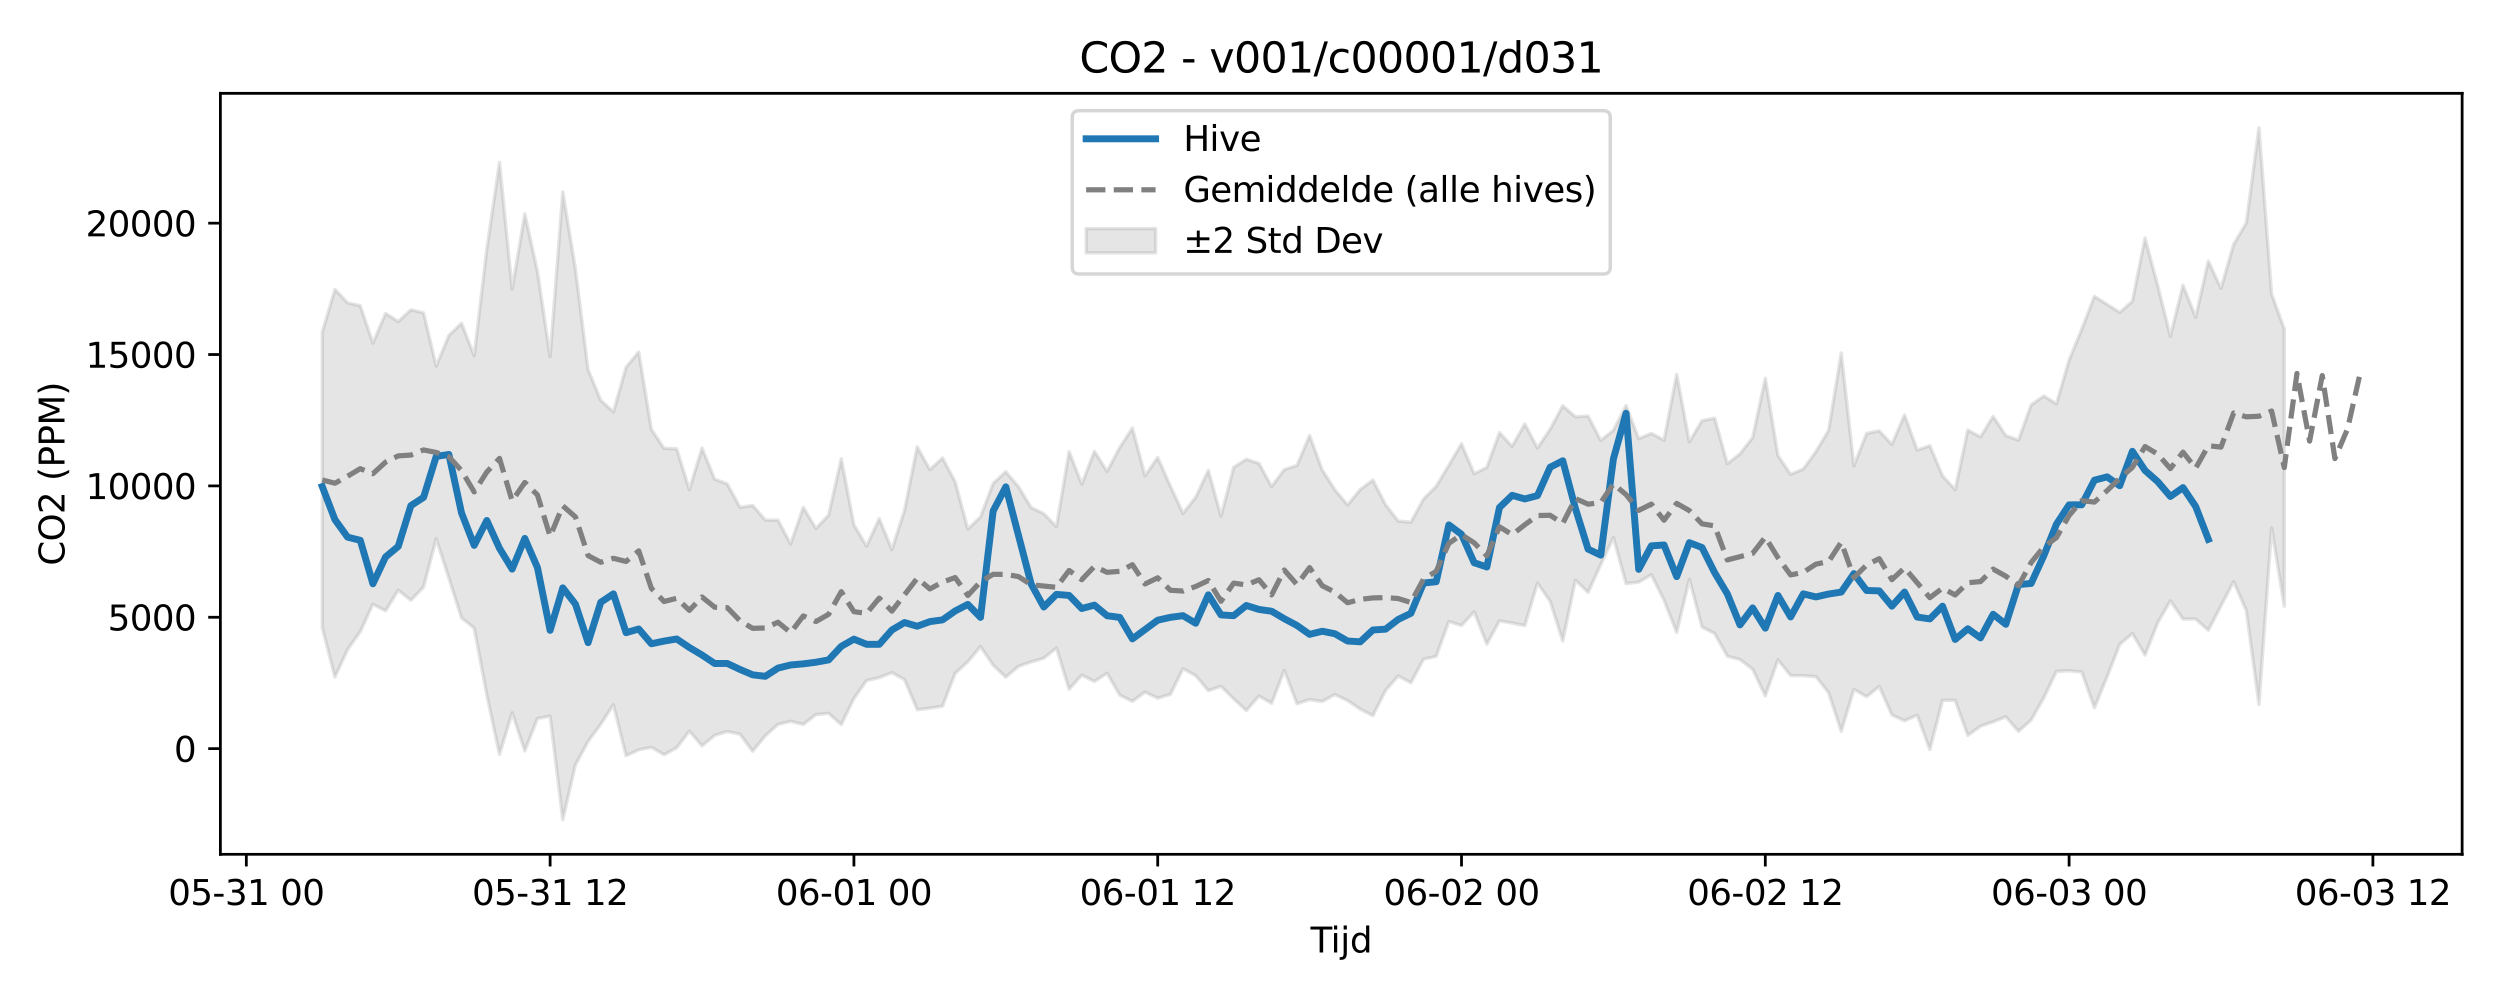 <?xml version="1.0" encoding="utf-8" standalone="no"?>
<!DOCTYPE svg PUBLIC "-//W3C//DTD SVG 1.1//EN"
  "http://www.w3.org/Graphics/SVG/1.1/DTD/svg11.dtd">
<svg xmlns:xlink="http://www.w3.org/1999/xlink" width="720pt" height="288pt" viewBox="0 0 720 288" xmlns="http://www.w3.org/2000/svg" version="1.1">
 <defs>
  <style type="text/css">*{stroke-linejoin: round; stroke-linecap: butt}</style>
 </defs>
 <g id="figure_1">
  <g id="patch_1">
   <path d="M 0 288 
L 720 288 
L 720 0 
L 0 0 
z
" style="fill: #ffffff"/>
  </g>
  <g id="axes_1">
   <g id="patch_2">
    <path d="M 63.47 246.04 
L 709.093 246.04 
L 709.093 26.88 
L 63.47 26.88 
z
" style="fill: #ffffff"/>
   </g>
   <g id="FillBetweenPolyCollection_1">
    <defs>
     <path id="m18b79b1a11" d="M 92.816 -192.334 
L 92.816 -107.218 
L 96.462 -92.999 
L 100.108 -100.93 
L 103.753 -106.068 
L 107.399 -113.983 
L 111.044 -112.081 
L 114.69 -118.024 
L 118.335 -115.116 
L 121.981 -118.91 
L 125.626 -132.828 
L 129.272 -121.535 
L 132.917 -110.04 
L 136.563 -107.109 
L 140.208 -87.831 
L 143.854 -70.716 
L 147.499 -82.703 
L 151.145 -71.73 
L 154.79 -81.074 
L 158.436 -81.742 
L 162.082 -51.922 
L 165.727 -67.733 
L 169.373 -74.469 
L 173.018 -79.429 
L 176.664 -85.029 
L 180.309 -70.336 
L 183.955 -72.056 
L 187.6 -72.777 
L 191.246 -70.648 
L 194.891 -72.639 
L 198.537 -77.445 
L 202.182 -73.166 
L 205.828 -76.229 
L 209.473 -77.336 
L 213.119 -76.548 
L 216.764 -71.635 
L 220.41 -76.071 
L 224.055 -79.373 
L 227.701 -80.26 
L 231.347 -79.361 
L 234.992 -82.195 
L 238.638 -82.548 
L 242.283 -79.318 
L 245.929 -86.837 
L 249.574 -91.991 
L 253.22 -92.841 
L 256.865 -94.273 
L 260.511 -92.276 
L 264.156 -83.607 
L 267.802 -84.044 
L 271.447 -84.626 
L 275.093 -94.073 
L 278.738 -97.395 
L 282.384 -101.786 
L 286.029 -96.42 
L 289.675 -92.979 
L 293.32 -96.091 
L 296.966 -97.359 
L 300.612 -98.433 
L 304.257 -101.38 
L 307.903 -89.488 
L 311.548 -93.555 
L 315.194 -91.738 
L 318.839 -94.11 
L 322.485 -87.797 
L 326.13 -86.005 
L 329.776 -88.677 
L 333.421 -86.933 
L 337.067 -88.013 
L 340.712 -95.404 
L 344.358 -93.421 
L 348.003 -89.098 
L 351.649 -90.344 
L 355.294 -86.725 
L 358.94 -83.364 
L 362.586 -87.537 
L 366.231 -85.447 
L 369.877 -94.92 
L 373.522 -85.321 
L 377.168 -86.506 
L 380.813 -85.976 
L 384.459 -87.96 
L 388.104 -86.234 
L 391.75 -83.777 
L 395.395 -81.884 
L 399.041 -89.145 
L 402.686 -93.325 
L 406.332 -91.366 
L 409.977 -98.157 
L 413.623 -98.972 
L 417.268 -109.017 
L 420.914 -107.85 
L 424.559 -111.786 
L 428.205 -102.489 
L 431.851 -109.174 
L 435.496 -108.556 
L 439.142 -107.835 
L 442.787 -120.066 
L 446.433 -114.826 
L 450.078 -103.393 
L 453.724 -120.889 
L 457.369 -117.392 
L 461.015 -125.376 
L 464.66 -133.193 
L 468.306 -119.928 
L 471.951 -120.35 
L 475.597 -122.462 
L 479.242 -115.132 
L 482.888 -105.861 
L 486.533 -121.169 
L 490.179 -107.42 
L 493.824 -105.54 
L 497.47 -99.018 
L 501.116 -98.055 
L 504.761 -95.245 
L 508.407 -87.605 
L 512.052 -97.953 
L 515.698 -93.44 
L 519.343 -93.421 
L 522.989 -93.122 
L 526.634 -88.488 
L 530.28 -77.358 
L 533.925 -89.47 
L 537.571 -87.352 
L 541.216 -90.309 
L 544.862 -82.092 
L 548.507 -80.414 
L 552.153 -82.03 
L 555.798 -72.102 
L 559.444 -86.307 
L 563.09 -86.299 
L 566.735 -76.195 
L 570.381 -78.857 
L 574.026 -80.107 
L 577.672 -81.58 
L 581.317 -77.365 
L 584.963 -80.611 
L 588.608 -87.001 
L 592.254 -94.646 
L 595.899 -94.805 
L 599.545 -94.461 
L 603.19 -84.148 
L 606.836 -93.049 
L 610.481 -102.406 
L 614.127 -105.554 
L 617.772 -99.339 
L 621.418 -108.647 
L 625.063 -114.944 
L 628.709 -109.717 
L 632.355 -109.701 
L 636 -106.486 
L 639.646 -113.509 
L 643.291 -120.467 
L 646.937 -112.123 
L 650.582 -85.09 
L 654.228 -135.96 
L 657.873 -113.43 
L 657.873 -193.274 
L 657.873 -193.274 
L 654.228 -203.283 
L 650.582 -251.158 
L 646.937 -223.783 
L 643.291 -217.632 
L 639.646 -204.954 
L 636 -212.796 
L 632.355 -196.634 
L 628.709 -205.849 
L 625.063 -191.139 
L 621.418 -205.794 
L 617.772 -219.456 
L 614.127 -201.245 
L 610.481 -198.026 
L 606.836 -200.348 
L 603.19 -202.646 
L 599.545 -193.17 
L 595.899 -184.276 
L 592.254 -171.699 
L 588.608 -173.959 
L 584.963 -171.374 
L 581.317 -161.24 
L 577.672 -162.551 
L 574.026 -168.086 
L 570.381 -162.151 
L 566.735 -164.158 
L 563.09 -146.991 
L 559.444 -150.946 
L 555.798 -159.631 
L 552.153 -158.373 
L 548.507 -168.513 
L 544.862 -160.006 
L 541.216 -163.922 
L 537.571 -163.172 
L 533.925 -153.846 
L 530.28 -186.346 
L 526.634 -164.031 
L 522.989 -157.938 
L 519.343 -152.9 
L 515.698 -151.408 
L 512.052 -156.799 
L 508.407 -179.041 
L 504.761 -161.976 
L 501.116 -157.279 
L 497.47 -154.464 
L 493.824 -167.563 
L 490.179 -166.839 
L 486.533 -160.733 
L 482.888 -180.174 
L 479.242 -161.219 
L 475.597 -163.178 
L 471.951 -161.654 
L 468.306 -171.181 
L 464.66 -164.075 
L 461.015 -161.155 
L 457.369 -168.195 
L 453.724 -167.945 
L 450.078 -171.131 
L 446.433 -164.379 
L 442.787 -158.983 
L 439.142 -165.91 
L 435.496 -159.454 
L 431.851 -163.404 
L 428.205 -153.392 
L 424.559 -151.549 
L 420.914 -160.196 
L 417.268 -154.026 
L 413.623 -147.939 
L 409.977 -144.274 
L 406.332 -137.608 
L 402.686 -137.926 
L 399.041 -142.636 
L 395.395 -149.73 
L 391.75 -147.003 
L 388.104 -142.576 
L 384.459 -146.947 
L 380.813 -152.623 
L 377.168 -162.563 
L 373.522 -153.957 
L 369.877 -152.752 
L 366.231 -147.889 
L 362.586 -154.532 
L 358.94 -155.737 
L 355.294 -153.392 
L 351.649 -139.332 
L 348.003 -152.533 
L 344.358 -144.771 
L 340.712 -140.146 
L 337.067 -148.004 
L 333.421 -156.251 
L 329.776 -150.974 
L 326.13 -164.724 
L 322.485 -159.118 
L 318.839 -152.24 
L 315.194 -158.027 
L 311.548 -148.551 
L 307.903 -157.935 
L 304.257 -136.334 
L 300.612 -140.063 
L 296.966 -141.828 
L 293.32 -147.827 
L 289.675 -152.156 
L 286.029 -148.786 
L 282.384 -139.118 
L 278.738 -135.622 
L 275.093 -149.255 
L 271.447 -156.091 
L 267.802 -152.732 
L 264.156 -159.307 
L 260.511 -141.108 
L 256.865 -129.724 
L 253.22 -138.644 
L 249.574 -130.696 
L 245.929 -136.853 
L 242.283 -155.878 
L 238.638 -139.625 
L 234.992 -135.793 
L 231.347 -141.867 
L 227.701 -131.335 
L 224.055 -138.227 
L 220.41 -138.229 
L 216.764 -142.435 
L 213.119 -141.885 
L 209.473 -148.625 
L 205.828 -149.999 
L 202.182 -158.967 
L 198.537 -146.978 
L 194.891 -158.742 
L 191.246 -158.889 
L 187.6 -164.319 
L 183.955 -186.631 
L 180.309 -182.254 
L 176.664 -169.377 
L 173.018 -172.701 
L 169.373 -181.514 
L 165.727 -210.503 
L 162.082 -232.726 
L 158.436 -185.298 
L 154.79 -209.833 
L 151.145 -226.383 
L 147.499 -204.786 
L 143.854 -241.239 
L 140.208 -216.308 
L 136.563 -185.545 
L 132.917 -194.915 
L 129.272 -191.394 
L 125.626 -182.563 
L 121.981 -197.925 
L 118.335 -198.766 
L 114.69 -195.398 
L 111.044 -197.717 
L 107.399 -189.188 
L 103.753 -199.971 
L 100.108 -200.753 
L 96.462 -204.653 
L 92.816 -192.334 
z
" style="stroke: #808080; stroke-opacity: 0.2"/>
    </defs>
    <g clip-path="url(#p30ee32d47a)">
     <use xlink:href="#m18b79b1a11" x="0" y="288" style="fill: #808080; fill-opacity: 0.2; stroke: #808080; stroke-opacity: 0.2"/>
    </g>
   </g>
   <g id="matplotlib.axis_1">
    <g id="xtick_1">
     <g id="line2d_1">
      <defs>
       <path id="md9214ffd7a" d="M 0 0 
L 0 3.5 
" style="stroke: #000000; stroke-width: 0.8"/>
      </defs>
      <g>
       <use xlink:href="#md9214ffd7a" x="70.943" y="246.04" style="stroke: #000000; stroke-width: 0.8"/>
      </g>
     </g>
     <g id="text_1">
      <!-- 05-31 00 -->
      <g transform="translate(48.463 260.638) scale(0.1 -0.1)">
       <defs>
        <path id="DejaVuSans-30" d="M 2034 4250 
Q 1547 4250 1301 3770 
Q 1056 3291 1056 2328 
Q 1056 1369 1301 889 
Q 1547 409 2034 409 
Q 2525 409 2770 889 
Q 3016 1369 3016 2328 
Q 3016 3291 2770 3770 
Q 2525 4250 2034 4250 
z
M 2034 4750 
Q 2819 4750 3233 4129 
Q 3647 3509 3647 2328 
Q 3647 1150 3233 529 
Q 2819 -91 2034 -91 
Q 1250 -91 836 529 
Q 422 1150 422 2328 
Q 422 3509 836 4129 
Q 1250 4750 2034 4750 
z
" transform="scale(0.016)"/>
        <path id="DejaVuSans-35" d="M 691 4666 
L 3169 4666 
L 3169 4134 
L 1269 4134 
L 1269 2991 
Q 1406 3038 1543 3061 
Q 1681 3084 1819 3084 
Q 2600 3084 3056 2656 
Q 3513 2228 3513 1497 
Q 3513 744 3044 326 
Q 2575 -91 1722 -91 
Q 1428 -91 1123 -41 
Q 819 9 494 109 
L 494 744 
Q 775 591 1075 516 
Q 1375 441 1709 441 
Q 2250 441 2565 725 
Q 2881 1009 2881 1497 
Q 2881 1984 2565 2268 
Q 2250 2553 1709 2553 
Q 1456 2553 1204 2497 
Q 953 2441 691 2322 
L 691 4666 
z
" transform="scale(0.016)"/>
        <path id="DejaVuSans-2d" d="M 313 2009 
L 1997 2009 
L 1997 1497 
L 313 1497 
L 313 2009 
z
" transform="scale(0.016)"/>
        <path id="DejaVuSans-33" d="M 2597 2516 
Q 3050 2419 3304 2112 
Q 3559 1806 3559 1356 
Q 3559 666 3084 287 
Q 2609 -91 1734 -91 
Q 1441 -91 1130 -33 
Q 819 25 488 141 
L 488 750 
Q 750 597 1062 519 
Q 1375 441 1716 441 
Q 2309 441 2620 675 
Q 2931 909 2931 1356 
Q 2931 1769 2642 2001 
Q 2353 2234 1838 2234 
L 1294 2234 
L 1294 2753 
L 1863 2753 
Q 2328 2753 2575 2939 
Q 2822 3125 2822 3475 
Q 2822 3834 2567 4026 
Q 2313 4219 1838 4219 
Q 1578 4219 1281 4162 
Q 984 4106 628 3988 
L 628 4550 
Q 988 4650 1302 4700 
Q 1616 4750 1894 4750 
Q 2613 4750 3031 4423 
Q 3450 4097 3450 3541 
Q 3450 3153 3228 2886 
Q 3006 2619 2597 2516 
z
" transform="scale(0.016)"/>
        <path id="DejaVuSans-31" d="M 794 531 
L 1825 531 
L 1825 4091 
L 703 3866 
L 703 4441 
L 1819 4666 
L 2450 4666 
L 2450 531 
L 3481 531 
L 3481 0 
L 794 0 
L 794 531 
z
" transform="scale(0.016)"/>
        <path id="DejaVuSans-20" transform="scale(0.016)"/>
       </defs>
       <use xlink:href="#DejaVuSans-30"/>
       <use xlink:href="#DejaVuSans-35" transform="translate(63.623 0)"/>
       <use xlink:href="#DejaVuSans-2d" transform="translate(127.246 0)"/>
       <use xlink:href="#DejaVuSans-33" transform="translate(163.33 0)"/>
       <use xlink:href="#DejaVuSans-31" transform="translate(226.953 0)"/>
       <use xlink:href="#DejaVuSans-20" transform="translate(290.576 0)"/>
       <use xlink:href="#DejaVuSans-30" transform="translate(322.363 0)"/>
       <use xlink:href="#DejaVuSans-30" transform="translate(385.986 0)"/>
      </g>
     </g>
    </g>
    <g id="xtick_2">
     <g id="line2d_2">
      <g>
       <use xlink:href="#md9214ffd7a" x="158.436" y="246.04" style="stroke: #000000; stroke-width: 0.8"/>
      </g>
     </g>
     <g id="text_2">
      <!-- 05-31 12 -->
      <g transform="translate(135.956 260.638) scale(0.1 -0.1)">
       <defs>
        <path id="DejaVuSans-32" d="M 1228 531 
L 3431 531 
L 3431 0 
L 469 0 
L 469 531 
Q 828 903 1448 1529 
Q 2069 2156 2228 2338 
Q 2531 2678 2651 2914 
Q 2772 3150 2772 3378 
Q 2772 3750 2511 3984 
Q 2250 4219 1831 4219 
Q 1534 4219 1204 4116 
Q 875 4013 500 3803 
L 500 4441 
Q 881 4594 1212 4672 
Q 1544 4750 1819 4750 
Q 2544 4750 2975 4387 
Q 3406 4025 3406 3419 
Q 3406 3131 3298 2873 
Q 3191 2616 2906 2266 
Q 2828 2175 2409 1742 
Q 1991 1309 1228 531 
z
" transform="scale(0.016)"/>
       </defs>
       <use xlink:href="#DejaVuSans-30"/>
       <use xlink:href="#DejaVuSans-35" transform="translate(63.623 0)"/>
       <use xlink:href="#DejaVuSans-2d" transform="translate(127.246 0)"/>
       <use xlink:href="#DejaVuSans-33" transform="translate(163.33 0)"/>
       <use xlink:href="#DejaVuSans-31" transform="translate(226.953 0)"/>
       <use xlink:href="#DejaVuSans-20" transform="translate(290.576 0)"/>
       <use xlink:href="#DejaVuSans-31" transform="translate(322.363 0)"/>
       <use xlink:href="#DejaVuSans-32" transform="translate(385.986 0)"/>
      </g>
     </g>
    </g>
    <g id="xtick_3">
     <g id="line2d_3">
      <g>
       <use xlink:href="#md9214ffd7a" x="245.929" y="246.04" style="stroke: #000000; stroke-width: 0.8"/>
      </g>
     </g>
     <g id="text_3">
      <!-- 06-01 00 -->
      <g transform="translate(223.448 260.638) scale(0.1 -0.1)">
       <defs>
        <path id="DejaVuSans-36" d="M 2113 2584 
Q 1688 2584 1439 2293 
Q 1191 2003 1191 1497 
Q 1191 994 1439 701 
Q 1688 409 2113 409 
Q 2538 409 2786 701 
Q 3034 994 3034 1497 
Q 3034 2003 2786 2293 
Q 2538 2584 2113 2584 
z
M 3366 4563 
L 3366 3988 
Q 3128 4100 2886 4159 
Q 2644 4219 2406 4219 
Q 1781 4219 1451 3797 
Q 1122 3375 1075 2522 
Q 1259 2794 1537 2939 
Q 1816 3084 2150 3084 
Q 2853 3084 3261 2657 
Q 3669 2231 3669 1497 
Q 3669 778 3244 343 
Q 2819 -91 2113 -91 
Q 1303 -91 875 529 
Q 447 1150 447 2328 
Q 447 3434 972 4092 
Q 1497 4750 2381 4750 
Q 2619 4750 2861 4703 
Q 3103 4656 3366 4563 
z
" transform="scale(0.016)"/>
       </defs>
       <use xlink:href="#DejaVuSans-30"/>
       <use xlink:href="#DejaVuSans-36" transform="translate(63.623 0)"/>
       <use xlink:href="#DejaVuSans-2d" transform="translate(127.246 0)"/>
       <use xlink:href="#DejaVuSans-30" transform="translate(163.33 0)"/>
       <use xlink:href="#DejaVuSans-31" transform="translate(226.953 0)"/>
       <use xlink:href="#DejaVuSans-20" transform="translate(290.576 0)"/>
       <use xlink:href="#DejaVuSans-30" transform="translate(322.363 0)"/>
       <use xlink:href="#DejaVuSans-30" transform="translate(385.986 0)"/>
      </g>
     </g>
    </g>
    <g id="xtick_4">
     <g id="line2d_4">
      <g>
       <use xlink:href="#md9214ffd7a" x="333.421" y="246.04" style="stroke: #000000; stroke-width: 0.8"/>
      </g>
     </g>
     <g id="text_4">
      <!-- 06-01 12 -->
      <g transform="translate(310.941 260.638) scale(0.1 -0.1)">
       <use xlink:href="#DejaVuSans-30"/>
       <use xlink:href="#DejaVuSans-36" transform="translate(63.623 0)"/>
       <use xlink:href="#DejaVuSans-2d" transform="translate(127.246 0)"/>
       <use xlink:href="#DejaVuSans-30" transform="translate(163.33 0)"/>
       <use xlink:href="#DejaVuSans-31" transform="translate(226.953 0)"/>
       <use xlink:href="#DejaVuSans-20" transform="translate(290.576 0)"/>
       <use xlink:href="#DejaVuSans-31" transform="translate(322.363 0)"/>
       <use xlink:href="#DejaVuSans-32" transform="translate(385.986 0)"/>
      </g>
     </g>
    </g>
    <g id="xtick_5">
     <g id="line2d_5">
      <g>
       <use xlink:href="#md9214ffd7a" x="420.914" y="246.04" style="stroke: #000000; stroke-width: 0.8"/>
      </g>
     </g>
     <g id="text_5">
      <!-- 06-02 00 -->
      <g transform="translate(398.433 260.638) scale(0.1 -0.1)">
       <use xlink:href="#DejaVuSans-30"/>
       <use xlink:href="#DejaVuSans-36" transform="translate(63.623 0)"/>
       <use xlink:href="#DejaVuSans-2d" transform="translate(127.246 0)"/>
       <use xlink:href="#DejaVuSans-30" transform="translate(163.33 0)"/>
       <use xlink:href="#DejaVuSans-32" transform="translate(226.953 0)"/>
       <use xlink:href="#DejaVuSans-20" transform="translate(290.576 0)"/>
       <use xlink:href="#DejaVuSans-30" transform="translate(322.363 0)"/>
       <use xlink:href="#DejaVuSans-30" transform="translate(385.986 0)"/>
      </g>
     </g>
    </g>
    <g id="xtick_6">
     <g id="line2d_6">
      <g>
       <use xlink:href="#md9214ffd7a" x="508.407" y="246.04" style="stroke: #000000; stroke-width: 0.8"/>
      </g>
     </g>
     <g id="text_6">
      <!-- 06-02 12 -->
      <g transform="translate(485.926 260.638) scale(0.1 -0.1)">
       <use xlink:href="#DejaVuSans-30"/>
       <use xlink:href="#DejaVuSans-36" transform="translate(63.623 0)"/>
       <use xlink:href="#DejaVuSans-2d" transform="translate(127.246 0)"/>
       <use xlink:href="#DejaVuSans-30" transform="translate(163.33 0)"/>
       <use xlink:href="#DejaVuSans-32" transform="translate(226.953 0)"/>
       <use xlink:href="#DejaVuSans-20" transform="translate(290.576 0)"/>
       <use xlink:href="#DejaVuSans-31" transform="translate(322.363 0)"/>
       <use xlink:href="#DejaVuSans-32" transform="translate(385.986 0)"/>
      </g>
     </g>
    </g>
    <g id="xtick_7">
     <g id="line2d_7">
      <g>
       <use xlink:href="#md9214ffd7a" x="595.899" y="246.04" style="stroke: #000000; stroke-width: 0.8"/>
      </g>
     </g>
     <g id="text_7">
      <!-- 06-03 00 -->
      <g transform="translate(573.419 260.638) scale(0.1 -0.1)">
       <use xlink:href="#DejaVuSans-30"/>
       <use xlink:href="#DejaVuSans-36" transform="translate(63.623 0)"/>
       <use xlink:href="#DejaVuSans-2d" transform="translate(127.246 0)"/>
       <use xlink:href="#DejaVuSans-30" transform="translate(163.33 0)"/>
       <use xlink:href="#DejaVuSans-33" transform="translate(226.953 0)"/>
       <use xlink:href="#DejaVuSans-20" transform="translate(290.576 0)"/>
       <use xlink:href="#DejaVuSans-30" transform="translate(322.363 0)"/>
       <use xlink:href="#DejaVuSans-30" transform="translate(385.986 0)"/>
      </g>
     </g>
    </g>
    <g id="xtick_8">
     <g id="line2d_8">
      <g>
       <use xlink:href="#md9214ffd7a" x="683.392" y="246.04" style="stroke: #000000; stroke-width: 0.8"/>
      </g>
     </g>
     <g id="text_8">
      <!-- 06-03 12 -->
      <g transform="translate(660.911 260.638) scale(0.1 -0.1)">
       <use xlink:href="#DejaVuSans-30"/>
       <use xlink:href="#DejaVuSans-36" transform="translate(63.623 0)"/>
       <use xlink:href="#DejaVuSans-2d" transform="translate(127.246 0)"/>
       <use xlink:href="#DejaVuSans-30" transform="translate(163.33 0)"/>
       <use xlink:href="#DejaVuSans-33" transform="translate(226.953 0)"/>
       <use xlink:href="#DejaVuSans-20" transform="translate(290.576 0)"/>
       <use xlink:href="#DejaVuSans-31" transform="translate(322.363 0)"/>
       <use xlink:href="#DejaVuSans-32" transform="translate(385.986 0)"/>
      </g>
     </g>
    </g>
    <g id="text_9">
     <!-- Tijd -->
     <g transform="translate(377.431 274.317) scale(0.1 -0.1)">
      <defs>
       <path id="DejaVuSans-54" d="M -19 4666 
L 3928 4666 
L 3928 4134 
L 2272 4134 
L 2272 0 
L 1638 0 
L 1638 4134 
L -19 4134 
L -19 4666 
z
" transform="scale(0.016)"/>
       <path id="DejaVuSans-69" d="M 603 3500 
L 1178 3500 
L 1178 0 
L 603 0 
L 603 3500 
z
M 603 4863 
L 1178 4863 
L 1178 4134 
L 603 4134 
L 603 4863 
z
" transform="scale(0.016)"/>
       <path id="DejaVuSans-6a" d="M 603 3500 
L 1178 3500 
L 1178 -63 
Q 1178 -731 923 -1031 
Q 669 -1331 103 -1331 
L -116 -1331 
L -116 -844 
L 38 -844 
Q 366 -844 484 -692 
Q 603 -541 603 -63 
L 603 3500 
z
M 603 4863 
L 1178 4863 
L 1178 4134 
L 603 4134 
L 603 4863 
z
" transform="scale(0.016)"/>
       <path id="DejaVuSans-64" d="M 2906 2969 
L 2906 4863 
L 3481 4863 
L 3481 0 
L 2906 0 
L 2906 525 
Q 2725 213 2448 61 
Q 2172 -91 1784 -91 
Q 1150 -91 751 415 
Q 353 922 353 1747 
Q 353 2572 751 3078 
Q 1150 3584 1784 3584 
Q 2172 3584 2448 3432 
Q 2725 3281 2906 2969 
z
M 947 1747 
Q 947 1113 1208 752 
Q 1469 391 1925 391 
Q 2381 391 2643 752 
Q 2906 1113 2906 1747 
Q 2906 2381 2643 2742 
Q 2381 3103 1925 3103 
Q 1469 3103 1208 2742 
Q 947 2381 947 1747 
z
" transform="scale(0.016)"/>
      </defs>
      <use xlink:href="#DejaVuSans-54"/>
      <use xlink:href="#DejaVuSans-69" transform="translate(57.959 0)"/>
      <use xlink:href="#DejaVuSans-6a" transform="translate(85.742 0)"/>
      <use xlink:href="#DejaVuSans-64" transform="translate(113.525 0)"/>
     </g>
    </g>
   </g>
   <g id="matplotlib.axis_2">
    <g id="ytick_1">
     <g id="line2d_9">
      <defs>
       <path id="mfb258f25e9" d="M 0 0 
L -3.5 0 
" style="stroke: #000000; stroke-width: 0.8"/>
      </defs>
      <g>
       <use xlink:href="#mfb258f25e9" x="63.47" y="215.604" style="stroke: #000000; stroke-width: 0.8"/>
      </g>
     </g>
     <g id="text_10">
      <!-- 0 -->
      <g transform="translate(50.108 219.404) scale(0.1 -0.1)">
       <use xlink:href="#DejaVuSans-30"/>
      </g>
     </g>
    </g>
    <g id="ytick_2">
     <g id="line2d_10">
      <g>
       <use xlink:href="#mfb258f25e9" x="63.47" y="177.771" style="stroke: #000000; stroke-width: 0.8"/>
      </g>
     </g>
     <g id="text_11">
      <!-- 5000 -->
      <g transform="translate(31.02 181.57) scale(0.1 -0.1)">
       <use xlink:href="#DejaVuSans-35"/>
       <use xlink:href="#DejaVuSans-30" transform="translate(63.623 0)"/>
       <use xlink:href="#DejaVuSans-30" transform="translate(127.246 0)"/>
       <use xlink:href="#DejaVuSans-30" transform="translate(190.869 0)"/>
      </g>
     </g>
    </g>
    <g id="ytick_3">
     <g id="line2d_11">
      <g>
       <use xlink:href="#mfb258f25e9" x="63.47" y="139.937" style="stroke: #000000; stroke-width: 0.8"/>
      </g>
     </g>
     <g id="text_12">
      <!-- 10000 -->
      <g transform="translate(24.657 143.736) scale(0.1 -0.1)">
       <use xlink:href="#DejaVuSans-31"/>
       <use xlink:href="#DejaVuSans-30" transform="translate(63.623 0)"/>
       <use xlink:href="#DejaVuSans-30" transform="translate(127.246 0)"/>
       <use xlink:href="#DejaVuSans-30" transform="translate(190.869 0)"/>
       <use xlink:href="#DejaVuSans-30" transform="translate(254.492 0)"/>
      </g>
     </g>
    </g>
    <g id="ytick_4">
     <g id="line2d_12">
      <g>
       <use xlink:href="#mfb258f25e9" x="63.47" y="102.104" style="stroke: #000000; stroke-width: 0.8"/>
      </g>
     </g>
     <g id="text_13">
      <!-- 15000 -->
      <g transform="translate(24.657 105.903) scale(0.1 -0.1)">
       <use xlink:href="#DejaVuSans-31"/>
       <use xlink:href="#DejaVuSans-35" transform="translate(63.623 0)"/>
       <use xlink:href="#DejaVuSans-30" transform="translate(127.246 0)"/>
       <use xlink:href="#DejaVuSans-30" transform="translate(190.869 0)"/>
       <use xlink:href="#DejaVuSans-30" transform="translate(254.492 0)"/>
      </g>
     </g>
    </g>
    <g id="ytick_5">
     <g id="line2d_13">
      <g>
       <use xlink:href="#mfb258f25e9" x="63.47" y="64.27" style="stroke: #000000; stroke-width: 0.8"/>
      </g>
     </g>
     <g id="text_14">
      <!-- 20000 -->
      <g transform="translate(24.657 68.069) scale(0.1 -0.1)">
       <use xlink:href="#DejaVuSans-32"/>
       <use xlink:href="#DejaVuSans-30" transform="translate(63.623 0)"/>
       <use xlink:href="#DejaVuSans-30" transform="translate(127.246 0)"/>
       <use xlink:href="#DejaVuSans-30" transform="translate(190.869 0)"/>
       <use xlink:href="#DejaVuSans-30" transform="translate(254.492 0)"/>
      </g>
     </g>
    </g>
    <g id="text_15">
     <!-- CO2 (PPM) -->
     <g transform="translate(18.578 162.903) rotate(-90) scale(0.1 -0.1)">
      <defs>
       <path id="DejaVuSans-43" d="M 4122 4306 
L 4122 3641 
Q 3803 3938 3442 4084 
Q 3081 4231 2675 4231 
Q 1875 4231 1450 3742 
Q 1025 3253 1025 2328 
Q 1025 1406 1450 917 
Q 1875 428 2675 428 
Q 3081 428 3442 575 
Q 3803 722 4122 1019 
L 4122 359 
Q 3791 134 3420 21 
Q 3050 -91 2638 -91 
Q 1578 -91 968 557 
Q 359 1206 359 2328 
Q 359 3453 968 4101 
Q 1578 4750 2638 4750 
Q 3056 4750 3426 4639 
Q 3797 4528 4122 4306 
z
" transform="scale(0.016)"/>
       <path id="DejaVuSans-4f" d="M 2522 4238 
Q 1834 4238 1429 3725 
Q 1025 3213 1025 2328 
Q 1025 1447 1429 934 
Q 1834 422 2522 422 
Q 3209 422 3611 934 
Q 4013 1447 4013 2328 
Q 4013 3213 3611 3725 
Q 3209 4238 2522 4238 
z
M 2522 4750 
Q 3503 4750 4090 4092 
Q 4678 3434 4678 2328 
Q 4678 1225 4090 567 
Q 3503 -91 2522 -91 
Q 1538 -91 948 565 
Q 359 1222 359 2328 
Q 359 3434 948 4092 
Q 1538 4750 2522 4750 
z
" transform="scale(0.016)"/>
       <path id="DejaVuSans-28" d="M 1984 4856 
Q 1566 4138 1362 3434 
Q 1159 2731 1159 2009 
Q 1159 1288 1364 580 
Q 1569 -128 1984 -844 
L 1484 -844 
Q 1016 -109 783 600 
Q 550 1309 550 2009 
Q 550 2706 781 3412 
Q 1013 4119 1484 4856 
L 1984 4856 
z
" transform="scale(0.016)"/>
       <path id="DejaVuSans-50" d="M 1259 4147 
L 1259 2394 
L 2053 2394 
Q 2494 2394 2734 2622 
Q 2975 2850 2975 3272 
Q 2975 3691 2734 3919 
Q 2494 4147 2053 4147 
L 1259 4147 
z
M 628 4666 
L 2053 4666 
Q 2838 4666 3239 4311 
Q 3641 3956 3641 3272 
Q 3641 2581 3239 2228 
Q 2838 1875 2053 1875 
L 1259 1875 
L 1259 0 
L 628 0 
L 628 4666 
z
" transform="scale(0.016)"/>
       <path id="DejaVuSans-4d" d="M 628 4666 
L 1569 4666 
L 2759 1491 
L 3956 4666 
L 4897 4666 
L 4897 0 
L 4281 0 
L 4281 4097 
L 3078 897 
L 2444 897 
L 1241 4097 
L 1241 0 
L 628 0 
L 628 4666 
z
" transform="scale(0.016)"/>
       <path id="DejaVuSans-29" d="M 513 4856 
L 1013 4856 
Q 1481 4119 1714 3412 
Q 1947 2706 1947 2009 
Q 1947 1309 1714 600 
Q 1481 -109 1013 -844 
L 513 -844 
Q 928 -128 1133 580 
Q 1338 1288 1338 2009 
Q 1338 2731 1133 3434 
Q 928 4138 513 4856 
z
" transform="scale(0.016)"/>
      </defs>
      <use xlink:href="#DejaVuSans-43"/>
      <use xlink:href="#DejaVuSans-4f" transform="translate(69.824 0)"/>
      <use xlink:href="#DejaVuSans-32" transform="translate(148.535 0)"/>
      <use xlink:href="#DejaVuSans-20" transform="translate(212.158 0)"/>
      <use xlink:href="#DejaVuSans-28" transform="translate(243.945 0)"/>
      <use xlink:href="#DejaVuSans-50" transform="translate(282.959 0)"/>
      <use xlink:href="#DejaVuSans-50" transform="translate(343.262 0)"/>
      <use xlink:href="#DejaVuSans-4d" transform="translate(403.564 0)"/>
      <use xlink:href="#DejaVuSans-29" transform="translate(489.844 0)"/>
     </g>
    </g>
   </g>
   <g id="line2d_14">
    <path d="M 92.816 140.141 
L 96.462 149.66 
L 100.108 154.707 
L 103.753 155.603 
L 107.399 168.126 
L 111.044 160.393 
L 114.69 157.371 
L 118.335 145.624 
L 121.981 143.246 
L 125.626 131.45 
L 129.272 130.882 
L 132.917 147.718 
L 136.563 157.061 
L 140.208 149.905 
L 143.854 157.906 
L 147.499 163.905 
L 151.145 155.067 
L 154.79 163.485 
L 158.436 181.535 
L 162.082 169.306 
L 165.727 173.992 
L 169.373 185.085 
L 173.018 173.46 
L 176.664 171.036 
L 180.309 182.21 
L 183.955 181.151 
L 187.6 185.403 
L 191.246 184.634 
L 194.891 184.026 
L 198.537 186.48 
L 202.182 188.652 
L 205.828 191.088 
L 209.473 191.078 
L 213.119 192.801 
L 216.764 194.349 
L 220.41 194.778 
L 224.055 192.412 
L 227.701 191.512 
L 231.347 191.187 
L 234.992 190.722 
L 238.638 190.052 
L 242.283 186.145 
L 245.929 184.076 
L 249.574 185.559 
L 253.22 185.57 
L 256.865 181.433 
L 260.511 179.289 
L 264.156 180.356 
L 267.802 179.027 
L 271.447 178.525 
L 275.093 175.955 
L 278.738 174.068 
L 282.384 177.806 
L 286.029 147.156 
L 289.675 140.22 
L 296.966 168.165 
L 300.612 174.815 
L 304.257 171.183 
L 307.903 171.483 
L 311.548 175.251 
L 315.194 174.277 
L 318.839 177.329 
L 322.485 177.809 
L 326.13 183.998 
L 333.421 178.618 
L 337.067 177.793 
L 340.712 177.314 
L 344.358 179.496 
L 348.003 171.314 
L 351.649 177.094 
L 355.294 177.314 
L 358.94 174.376 
L 362.586 175.521 
L 366.231 176.033 
L 369.877 178.192 
L 373.522 180.129 
L 377.168 182.693 
L 380.813 181.794 
L 384.459 182.52 
L 388.104 184.621 
L 391.75 184.838 
L 395.395 181.436 
L 399.041 181.204 
L 402.686 178.396 
L 406.332 176.633 
L 409.977 167.919 
L 413.623 167.535 
L 417.268 151.169 
L 420.914 153.885 
L 424.559 162.072 
L 428.205 163.293 
L 431.851 146.165 
L 435.496 142.664 
L 439.142 143.69 
L 442.787 142.737 
L 446.433 134.577 
L 450.078 132.703 
L 453.724 146.445 
L 457.369 158.145 
L 461.015 159.878 
L 464.66 132.169 
L 468.306 119.028 
L 471.951 163.972 
L 475.597 157.204 
L 479.242 156.955 
L 482.888 166.065 
L 486.533 156.291 
L 490.179 157.689 
L 493.824 164.935 
L 497.47 171.031 
L 501.116 179.968 
L 504.761 175.085 
L 508.407 180.913 
L 512.052 171.495 
L 515.698 177.682 
L 519.343 171.031 
L 522.989 171.917 
L 526.634 171.087 
L 530.28 170.519 
L 533.925 165.21 
L 537.571 170.06 
L 541.216 170.166 
L 544.862 174.57 
L 548.507 170.514 
L 552.153 177.713 
L 555.798 178.242 
L 559.444 174.578 
L 563.09 184.152 
L 566.735 181.085 
L 570.381 183.706 
L 574.026 176.913 
L 577.672 179.791 
L 581.317 168.358 
L 584.963 168.035 
L 588.608 160.06 
L 592.254 150.962 
L 595.899 145.398 
L 599.545 145.378 
L 603.19 138.298 
L 606.836 137.334 
L 610.481 139.882 
L 614.127 129.982 
L 617.772 135.495 
L 621.418 138.701 
L 625.063 142.979 
L 628.709 140.439 
L 632.355 145.877 
L 636 155.32 
L 636 155.32 
" clip-path="url(#p30ee32d47a)" style="fill: none; stroke: #1f77b4; stroke-width: 2; stroke-linecap: square"/>
   </g>
   <g id="line2d_15">
    <path d="M 92.816 138.224 
L 96.462 139.174 
L 100.108 137.159 
L 103.753 134.98 
L 107.399 136.414 
L 111.044 133.101 
L 114.69 131.289 
L 118.335 131.059 
L 121.981 129.583 
L 125.626 130.304 
L 129.272 131.535 
L 132.917 135.522 
L 136.563 141.673 
L 140.208 135.93 
L 143.854 132.023 
L 147.499 144.256 
L 151.145 138.944 
L 154.79 142.546 
L 158.436 154.48 
L 162.082 145.676 
L 165.727 148.882 
L 169.373 160.009 
L 173.018 161.935 
L 176.664 160.797 
L 180.309 161.705 
L 183.955 158.656 
L 187.6 169.452 
L 191.246 173.232 
L 194.891 172.31 
L 198.537 175.788 
L 202.182 171.934 
L 205.828 174.886 
L 209.473 175.02 
L 213.119 178.784 
L 216.764 180.965 
L 220.41 180.85 
L 224.055 179.2 
L 227.701 182.203 
L 231.347 177.386 
L 234.992 179.006 
L 238.638 176.914 
L 242.283 170.402 
L 245.929 176.155 
L 249.574 176.657 
L 253.22 172.258 
L 256.865 176.002 
L 264.156 166.543 
L 267.802 169.612 
L 271.447 167.641 
L 275.093 166.336 
L 278.738 171.491 
L 282.384 167.548 
L 286.029 165.397 
L 289.675 165.432 
L 293.32 166.041 
L 296.966 168.407 
L 304.257 169.143 
L 307.903 164.288 
L 311.548 166.947 
L 315.194 163.118 
L 318.839 164.825 
L 322.485 164.543 
L 326.13 162.635 
L 329.776 168.175 
L 333.421 166.408 
L 337.067 169.992 
L 340.712 170.225 
L 344.358 168.904 
L 348.003 167.184 
L 351.649 173.162 
L 355.294 167.941 
L 358.94 168.45 
L 362.586 166.966 
L 366.231 171.332 
L 369.877 164.164 
L 373.522 168.361 
L 377.168 163.465 
L 380.813 168.701 
L 384.459 170.547 
L 388.104 173.595 
L 391.75 172.61 
L 395.395 172.193 
L 399.041 172.109 
L 402.686 172.375 
L 406.332 173.513 
L 409.977 166.785 
L 413.623 164.544 
L 417.268 156.478 
L 420.914 153.977 
L 424.559 156.333 
L 428.205 160.06 
L 431.851 151.711 
L 435.496 153.995 
L 439.142 151.127 
L 442.787 148.475 
L 446.433 148.398 
L 450.078 150.738 
L 453.724 143.583 
L 457.369 145.206 
L 461.015 144.734 
L 464.66 139.366 
L 468.306 142.445 
L 471.951 146.998 
L 475.597 145.18 
L 479.242 149.825 
L 482.888 144.983 
L 486.533 147.049 
L 490.179 150.87 
L 493.824 151.448 
L 497.47 161.259 
L 504.761 159.389 
L 508.407 154.677 
L 512.052 160.624 
L 515.698 165.576 
L 519.343 164.84 
L 522.989 162.47 
L 526.634 161.741 
L 530.28 156.148 
L 533.925 166.342 
L 537.571 162.738 
L 541.216 160.885 
L 544.862 166.951 
L 548.507 163.536 
L 555.798 172.134 
L 559.444 169.373 
L 563.09 171.355 
L 566.735 167.823 
L 570.381 167.496 
L 574.026 163.903 
L 577.672 165.935 
L 581.317 168.698 
L 584.963 162.007 
L 588.608 157.52 
L 592.254 154.828 
L 595.899 148.46 
L 599.545 144.185 
L 603.19 144.603 
L 606.836 141.301 
L 610.481 137.784 
L 614.127 134.601 
L 617.772 128.603 
L 621.418 130.779 
L 625.063 134.959 
L 628.709 130.217 
L 632.355 134.832 
L 636 128.359 
L 639.646 128.768 
L 643.291 118.951 
L 646.937 120.047 
L 650.582 119.876 
L 654.228 118.378 
L 657.873 134.648 
L 661.519 107.562 
L 665.164 127.038 
L 668.81 108.172 
L 672.455 132.07 
L 676.101 123.472 
L 679.746 107.393 
L 679.746 107.393 
" clip-path="url(#p30ee32d47a)" style="fill: none; stroke-dasharray: 5.55,2.4; stroke-dashoffset: 0; stroke: #808080; stroke-width: 1.5"/>
   </g>
   <g id="patch_3">
    <path d="M 63.47 246.04 
L 63.47 26.88 
" style="fill: none; stroke: #000000; stroke-width: 0.8; stroke-linejoin: miter; stroke-linecap: square"/>
   </g>
   <g id="patch_4">
    <path d="M 709.093 246.04 
L 709.093 26.88 
" style="fill: none; stroke: #000000; stroke-width: 0.8; stroke-linejoin: miter; stroke-linecap: square"/>
   </g>
   <g id="patch_5">
    <path d="M 63.47 246.04 
L 709.093 246.04 
" style="fill: none; stroke: #000000; stroke-width: 0.8; stroke-linejoin: miter; stroke-linecap: square"/>
   </g>
   <g id="patch_6">
    <path d="M 63.47 26.88 
L 709.093 26.88 
" style="fill: none; stroke: #000000; stroke-width: 0.8; stroke-linejoin: miter; stroke-linecap: square"/>
   </g>
   <g id="text_16">
    <!-- CO2 - v001/c00001/d031 -->
    <g transform="translate(310.878 20.88) scale(0.12 -0.12)">
     <defs>
      <path id="DejaVuSans-76" d="M 191 3500 
L 800 3500 
L 1894 563 
L 2988 3500 
L 3597 3500 
L 2284 0 
L 1503 0 
L 191 3500 
z
" transform="scale(0.016)"/>
      <path id="DejaVuSans-2f" d="M 1625 4666 
L 2156 4666 
L 531 -594 
L 0 -594 
L 1625 4666 
z
" transform="scale(0.016)"/>
      <path id="DejaVuSans-63" d="M 3122 3366 
L 3122 2828 
Q 2878 2963 2633 3030 
Q 2388 3097 2138 3097 
Q 1578 3097 1268 2742 
Q 959 2388 959 1747 
Q 959 1106 1268 751 
Q 1578 397 2138 397 
Q 2388 397 2633 464 
Q 2878 531 3122 666 
L 3122 134 
Q 2881 22 2623 -34 
Q 2366 -91 2075 -91 
Q 1284 -91 818 406 
Q 353 903 353 1747 
Q 353 2603 823 3093 
Q 1294 3584 2113 3584 
Q 2378 3584 2631 3529 
Q 2884 3475 3122 3366 
z
" transform="scale(0.016)"/>
     </defs>
     <use xlink:href="#DejaVuSans-43"/>
     <use xlink:href="#DejaVuSans-4f" transform="translate(69.824 0)"/>
     <use xlink:href="#DejaVuSans-32" transform="translate(148.535 0)"/>
     <use xlink:href="#DejaVuSans-20" transform="translate(212.158 0)"/>
     <use xlink:href="#DejaVuSans-2d" transform="translate(243.945 0)"/>
     <use xlink:href="#DejaVuSans-20" transform="translate(280.029 0)"/>
     <use xlink:href="#DejaVuSans-76" transform="translate(311.816 0)"/>
     <use xlink:href="#DejaVuSans-30" transform="translate(370.996 0)"/>
     <use xlink:href="#DejaVuSans-30" transform="translate(434.619 0)"/>
     <use xlink:href="#DejaVuSans-31" transform="translate(498.242 0)"/>
     <use xlink:href="#DejaVuSans-2f" transform="translate(561.865 0)"/>
     <use xlink:href="#DejaVuSans-63" transform="translate(595.557 0)"/>
     <use xlink:href="#DejaVuSans-30" transform="translate(650.537 0)"/>
     <use xlink:href="#DejaVuSans-30" transform="translate(714.16 0)"/>
     <use xlink:href="#DejaVuSans-30" transform="translate(777.783 0)"/>
     <use xlink:href="#DejaVuSans-30" transform="translate(841.406 0)"/>
     <use xlink:href="#DejaVuSans-31" transform="translate(905.029 0)"/>
     <use xlink:href="#DejaVuSans-2f" transform="translate(968.652 0)"/>
     <use xlink:href="#DejaVuSans-64" transform="translate(1002.344 0)"/>
     <use xlink:href="#DejaVuSans-30" transform="translate(1065.82 0)"/>
     <use xlink:href="#DejaVuSans-33" transform="translate(1129.443 0)"/>
     <use xlink:href="#DejaVuSans-31" transform="translate(1193.066 0)"/>
    </g>
   </g>
   <g id="legend_1">
    <g id="patch_7">
     <path d="M 310.81 78.914 
L 461.753 78.914 
Q 463.753 78.914 463.753 76.914 
L 463.753 33.88 
Q 463.753 31.88 461.753 31.88 
L 310.81 31.88 
Q 308.81 31.88 308.81 33.88 
L 308.81 76.914 
Q 308.81 78.914 310.81 78.914 
z
" style="fill: #ffffff; opacity: 0.8; stroke: #cccccc; stroke-linejoin: miter"/>
    </g>
    <g id="line2d_16">
     <path d="M 312.81 39.978 
L 322.81 39.978 
L 332.81 39.978 
" style="fill: none; stroke: #1f77b4; stroke-width: 2; stroke-linecap: square"/>
    </g>
    <g id="text_17">
     <!-- Hive -->
     <g transform="translate(340.81 43.478) scale(0.1 -0.1)">
      <defs>
       <path id="DejaVuSans-48" d="M 628 4666 
L 1259 4666 
L 1259 2753 
L 3553 2753 
L 3553 4666 
L 4184 4666 
L 4184 0 
L 3553 0 
L 3553 2222 
L 1259 2222 
L 1259 0 
L 628 0 
L 628 4666 
z
" transform="scale(0.016)"/>
       <path id="DejaVuSans-65" d="M 3597 1894 
L 3597 1613 
L 953 1613 
Q 991 1019 1311 708 
Q 1631 397 2203 397 
Q 2534 397 2845 478 
Q 3156 559 3463 722 
L 3463 178 
Q 3153 47 2828 -22 
Q 2503 -91 2169 -91 
Q 1331 -91 842 396 
Q 353 884 353 1716 
Q 353 2575 817 3079 
Q 1281 3584 2069 3584 
Q 2775 3584 3186 3129 
Q 3597 2675 3597 1894 
z
M 3022 2063 
Q 3016 2534 2758 2815 
Q 2500 3097 2075 3097 
Q 1594 3097 1305 2825 
Q 1016 2553 972 2059 
L 3022 2063 
z
" transform="scale(0.016)"/>
      </defs>
      <use xlink:href="#DejaVuSans-48"/>
      <use xlink:href="#DejaVuSans-69" transform="translate(75.195 0)"/>
      <use xlink:href="#DejaVuSans-76" transform="translate(102.979 0)"/>
      <use xlink:href="#DejaVuSans-65" transform="translate(162.158 0)"/>
     </g>
    </g>
    <g id="line2d_17">
     <path d="M 312.81 54.657 
L 322.81 54.657 
L 332.81 54.657 
" style="fill: none; stroke-dasharray: 5.55,2.4; stroke-dashoffset: 0; stroke: #808080; stroke-width: 1.5"/>
    </g>
    <g id="text_18">
     <!-- Gemiddelde (alle hives) -->
     <g transform="translate(340.81 58.157) scale(0.1 -0.1)">
      <defs>
       <path id="DejaVuSans-47" d="M 3809 666 
L 3809 1919 
L 2778 1919 
L 2778 2438 
L 4434 2438 
L 4434 434 
Q 4069 175 3628 42 
Q 3188 -91 2688 -91 
Q 1594 -91 976 548 
Q 359 1188 359 2328 
Q 359 3472 976 4111 
Q 1594 4750 2688 4750 
Q 3144 4750 3555 4637 
Q 3966 4525 4313 4306 
L 4313 3634 
Q 3963 3931 3569 4081 
Q 3175 4231 2741 4231 
Q 1884 4231 1454 3753 
Q 1025 3275 1025 2328 
Q 1025 1384 1454 906 
Q 1884 428 2741 428 
Q 3075 428 3337 486 
Q 3600 544 3809 666 
z
" transform="scale(0.016)"/>
       <path id="DejaVuSans-6d" d="M 3328 2828 
Q 3544 3216 3844 3400 
Q 4144 3584 4550 3584 
Q 5097 3584 5394 3201 
Q 5691 2819 5691 2113 
L 5691 0 
L 5113 0 
L 5113 2094 
Q 5113 2597 4934 2840 
Q 4756 3084 4391 3084 
Q 3944 3084 3684 2787 
Q 3425 2491 3425 1978 
L 3425 0 
L 2847 0 
L 2847 2094 
Q 2847 2600 2669 2842 
Q 2491 3084 2119 3084 
Q 1678 3084 1418 2786 
Q 1159 2488 1159 1978 
L 1159 0 
L 581 0 
L 581 3500 
L 1159 3500 
L 1159 2956 
Q 1356 3278 1631 3431 
Q 1906 3584 2284 3584 
Q 2666 3584 2933 3390 
Q 3200 3197 3328 2828 
z
" transform="scale(0.016)"/>
       <path id="DejaVuSans-6c" d="M 603 4863 
L 1178 4863 
L 1178 0 
L 603 0 
L 603 4863 
z
" transform="scale(0.016)"/>
       <path id="DejaVuSans-61" d="M 2194 1759 
Q 1497 1759 1228 1600 
Q 959 1441 959 1056 
Q 959 750 1161 570 
Q 1363 391 1709 391 
Q 2188 391 2477 730 
Q 2766 1069 2766 1631 
L 2766 1759 
L 2194 1759 
z
M 3341 1997 
L 3341 0 
L 2766 0 
L 2766 531 
Q 2569 213 2275 61 
Q 1981 -91 1556 -91 
Q 1019 -91 701 211 
Q 384 513 384 1019 
Q 384 1609 779 1909 
Q 1175 2209 1959 2209 
L 2766 2209 
L 2766 2266 
Q 2766 2663 2505 2880 
Q 2244 3097 1772 3097 
Q 1472 3097 1187 3025 
Q 903 2953 641 2809 
L 641 3341 
Q 956 3463 1253 3523 
Q 1550 3584 1831 3584 
Q 2591 3584 2966 3190 
Q 3341 2797 3341 1997 
z
" transform="scale(0.016)"/>
       <path id="DejaVuSans-68" d="M 3513 2113 
L 3513 0 
L 2938 0 
L 2938 2094 
Q 2938 2591 2744 2837 
Q 2550 3084 2163 3084 
Q 1697 3084 1428 2787 
Q 1159 2491 1159 1978 
L 1159 0 
L 581 0 
L 581 4863 
L 1159 4863 
L 1159 2956 
Q 1366 3272 1645 3428 
Q 1925 3584 2291 3584 
Q 2894 3584 3203 3211 
Q 3513 2838 3513 2113 
z
" transform="scale(0.016)"/>
       <path id="DejaVuSans-73" d="M 2834 3397 
L 2834 2853 
Q 2591 2978 2328 3040 
Q 2066 3103 1784 3103 
Q 1356 3103 1142 2972 
Q 928 2841 928 2578 
Q 928 2378 1081 2264 
Q 1234 2150 1697 2047 
L 1894 2003 
Q 2506 1872 2764 1633 
Q 3022 1394 3022 966 
Q 3022 478 2636 193 
Q 2250 -91 1575 -91 
Q 1294 -91 989 -36 
Q 684 19 347 128 
L 347 722 
Q 666 556 975 473 
Q 1284 391 1588 391 
Q 1994 391 2212 530 
Q 2431 669 2431 922 
Q 2431 1156 2273 1281 
Q 2116 1406 1581 1522 
L 1381 1569 
Q 847 1681 609 1914 
Q 372 2147 372 2553 
Q 372 3047 722 3315 
Q 1072 3584 1716 3584 
Q 2034 3584 2315 3537 
Q 2597 3491 2834 3397 
z
" transform="scale(0.016)"/>
      </defs>
      <use xlink:href="#DejaVuSans-47"/>
      <use xlink:href="#DejaVuSans-65" transform="translate(77.49 0)"/>
      <use xlink:href="#DejaVuSans-6d" transform="translate(139.014 0)"/>
      <use xlink:href="#DejaVuSans-69" transform="translate(236.426 0)"/>
      <use xlink:href="#DejaVuSans-64" transform="translate(264.209 0)"/>
      <use xlink:href="#DejaVuSans-64" transform="translate(327.686 0)"/>
      <use xlink:href="#DejaVuSans-65" transform="translate(391.162 0)"/>
      <use xlink:href="#DejaVuSans-6c" transform="translate(452.686 0)"/>
      <use xlink:href="#DejaVuSans-64" transform="translate(480.469 0)"/>
      <use xlink:href="#DejaVuSans-65" transform="translate(543.945 0)"/>
      <use xlink:href="#DejaVuSans-20" transform="translate(605.469 0)"/>
      <use xlink:href="#DejaVuSans-28" transform="translate(637.256 0)"/>
      <use xlink:href="#DejaVuSans-61" transform="translate(676.27 0)"/>
      <use xlink:href="#DejaVuSans-6c" transform="translate(737.549 0)"/>
      <use xlink:href="#DejaVuSans-6c" transform="translate(765.332 0)"/>
      <use xlink:href="#DejaVuSans-65" transform="translate(793.115 0)"/>
      <use xlink:href="#DejaVuSans-20" transform="translate(854.639 0)"/>
      <use xlink:href="#DejaVuSans-68" transform="translate(886.426 0)"/>
      <use xlink:href="#DejaVuSans-69" transform="translate(949.805 0)"/>
      <use xlink:href="#DejaVuSans-76" transform="translate(977.588 0)"/>
      <use xlink:href="#DejaVuSans-65" transform="translate(1036.768 0)"/>
      <use xlink:href="#DejaVuSans-73" transform="translate(1098.291 0)"/>
      <use xlink:href="#DejaVuSans-29" transform="translate(1150.391 0)"/>
     </g>
    </g>
    <g id="patch_8">
     <path d="M 312.81 72.835 
L 332.81 72.835 
L 332.81 65.835 
L 312.81 65.835 
z
" style="fill: #808080; fill-opacity: 0.2; stroke: #808080; stroke-opacity: 0.2; stroke-linejoin: miter"/>
    </g>
    <g id="text_19">
     <!-- ±2 Std Dev -->
     <g transform="translate(340.81 72.835) scale(0.1 -0.1)">
      <defs>
       <path id="DejaVuSans-b1" d="M 2944 4013 
L 2944 2803 
L 4684 2803 
L 4684 2272 
L 2944 2272 
L 2944 1063 
L 2419 1063 
L 2419 2272 
L 678 2272 
L 678 2803 
L 2419 2803 
L 2419 4013 
L 2944 4013 
z
M 678 531 
L 4684 531 
L 4684 0 
L 678 0 
L 678 531 
z
" transform="scale(0.016)"/>
       <path id="DejaVuSans-53" d="M 3425 4513 
L 3425 3897 
Q 3066 4069 2747 4153 
Q 2428 4238 2131 4238 
Q 1616 4238 1336 4038 
Q 1056 3838 1056 3469 
Q 1056 3159 1242 3001 
Q 1428 2844 1947 2747 
L 2328 2669 
Q 3034 2534 3370 2195 
Q 3706 1856 3706 1288 
Q 3706 609 3251 259 
Q 2797 -91 1919 -91 
Q 1588 -91 1214 -16 
Q 841 59 441 206 
L 441 856 
Q 825 641 1194 531 
Q 1563 422 1919 422 
Q 2459 422 2753 634 
Q 3047 847 3047 1241 
Q 3047 1584 2836 1778 
Q 2625 1972 2144 2069 
L 1759 2144 
Q 1053 2284 737 2584 
Q 422 2884 422 3419 
Q 422 4038 858 4394 
Q 1294 4750 2059 4750 
Q 2388 4750 2728 4690 
Q 3069 4631 3425 4513 
z
" transform="scale(0.016)"/>
       <path id="DejaVuSans-74" d="M 1172 4494 
L 1172 3500 
L 2356 3500 
L 2356 3053 
L 1172 3053 
L 1172 1153 
Q 1172 725 1289 603 
Q 1406 481 1766 481 
L 2356 481 
L 2356 0 
L 1766 0 
Q 1100 0 847 248 
Q 594 497 594 1153 
L 594 3053 
L 172 3053 
L 172 3500 
L 594 3500 
L 594 4494 
L 1172 4494 
z
" transform="scale(0.016)"/>
       <path id="DejaVuSans-44" d="M 1259 4147 
L 1259 519 
L 2022 519 
Q 2988 519 3436 956 
Q 3884 1394 3884 2338 
Q 3884 3275 3436 3711 
Q 2988 4147 2022 4147 
L 1259 4147 
z
M 628 4666 
L 1925 4666 
Q 3281 4666 3915 4102 
Q 4550 3538 4550 2338 
Q 4550 1131 3912 565 
Q 3275 0 1925 0 
L 628 0 
L 628 4666 
z
" transform="scale(0.016)"/>
      </defs>
      <use xlink:href="#DejaVuSans-b1"/>
      <use xlink:href="#DejaVuSans-32" transform="translate(83.789 0)"/>
      <use xlink:href="#DejaVuSans-20" transform="translate(147.412 0)"/>
      <use xlink:href="#DejaVuSans-53" transform="translate(179.199 0)"/>
      <use xlink:href="#DejaVuSans-74" transform="translate(242.676 0)"/>
      <use xlink:href="#DejaVuSans-64" transform="translate(281.885 0)"/>
      <use xlink:href="#DejaVuSans-20" transform="translate(345.361 0)"/>
      <use xlink:href="#DejaVuSans-44" transform="translate(377.148 0)"/>
      <use xlink:href="#DejaVuSans-65" transform="translate(454.15 0)"/>
      <use xlink:href="#DejaVuSans-76" transform="translate(515.674 0)"/>
     </g>
    </g>
   </g>
  </g>
 </g>
 <defs>
  <clipPath id="p30ee32d47a">
   <rect x="63.47" y="26.88" width="645.623" height="219.16"/>
  </clipPath>
 </defs>
</svg>

